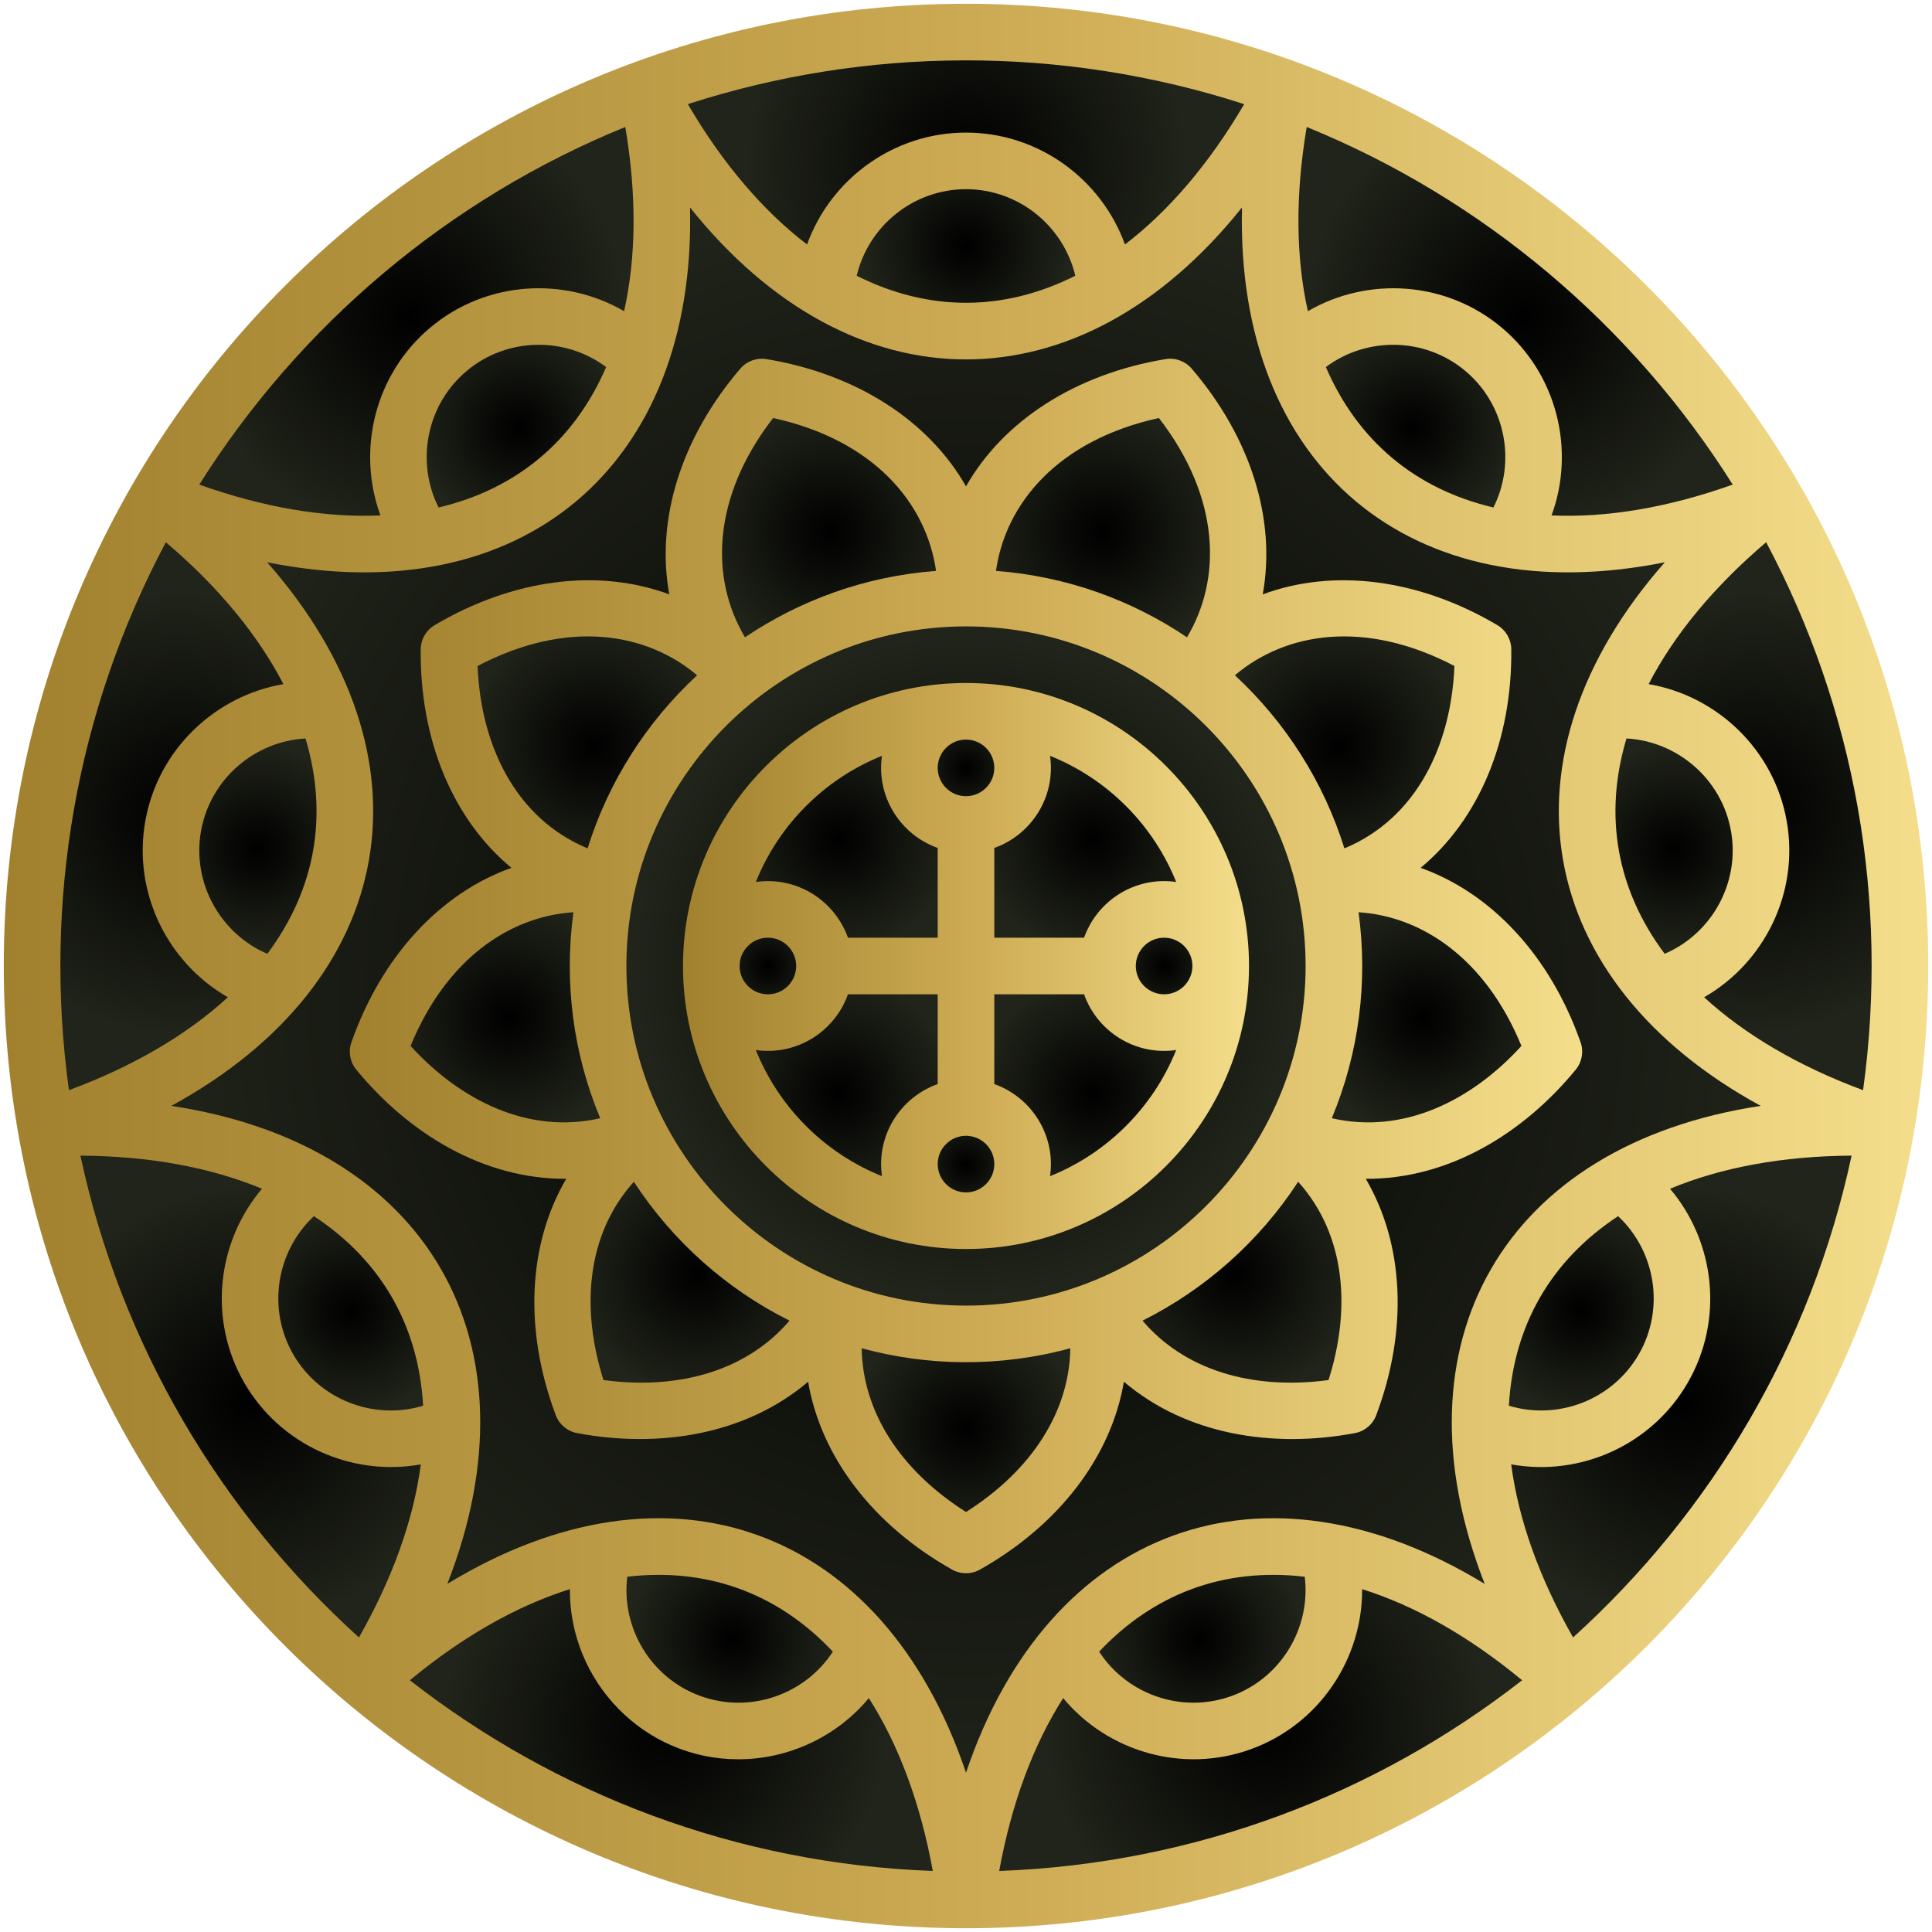 <svg  viewBox="0 0 512 512"  xmlns="http://www.w3.org/2000/svg" xmlns:xlink="http://www.w3.org/1999/xlink"><linearGradient id="lg1"><stop offset="0"/><stop offset=".811" stop-color="#1d2017"/><stop offset=".9" stop-color="#21241a"/></linearGradient><radialGradient id="SVGID_1_" cx="289.75" cy="222.25" gradientUnits="userSpaceOnUse" r="33.75" xlink:href="#lg1"/><radialGradient id="SVGID_2_" cx="289.75" cy="289.75" gradientUnits="userSpaceOnUse" r="33.75" xlink:href="#lg1"/><radialGradient id="SVGID_3_" cx="222.25" cy="289.75" gradientUnits="userSpaceOnUse" r="33.75" xlink:href="#lg1"/><radialGradient id="SVGID_4_" cx="222.25" cy="222.25" gradientUnits="userSpaceOnUse" r="33.75" xlink:href="#lg1"/><radialGradient id="SVGID_5_" cx="256" cy="308.5" gradientUnits="userSpaceOnUse" r="15" xlink:href="#lg1"/><radialGradient id="SVGID_6_" cx="308.5" cy="256" gradientUnits="userSpaceOnUse" r="15" xlink:href="#lg1"/><radialGradient id="SVGID_7_" cx="256" cy="203.5" gradientUnits="userSpaceOnUse" r="15" xlink:href="#lg1"/><radialGradient id="SVGID_8_" cx="203.5" cy="256" gradientUnits="userSpaceOnUse" r="15" xlink:href="#lg1"/><radialGradient id="SVGID_9_" cx="256" cy="256" gradientUnits="userSpaceOnUse" r="97.5" xlink:href="#lg1"/><radialGradient id="SVGID_10_" cx="256" cy="378.365" gradientUnits="userSpaceOnUse" r="33.176" xlink:href="#lg1"/><radialGradient id="SVGID_11_" cx="377.2" cy="269.55" gradientUnits="userSpaceOnUse" r="34.993" xlink:href="#lg1"/><radialGradient id="SVGID_12_" cx="292.075" cy="140.975" gradientUnits="userSpaceOnUse" r="37.258" xlink:href="#lg1"/><radialGradient id="SVGID_13_" cx="157.347" cy="197.792" gradientUnits="userSpaceOnUse" r="37.481" xlink:href="#lg1"/><radialGradient id="SVGID_14_" cx="134.8" cy="269.55" gradientUnits="userSpaceOnUse" r="34.993" xlink:href="#lg1"/><radialGradient id="SVGID_15_" cx="184.774" cy="337.673" gradientUnits="userSpaceOnUse" r="35.976" xlink:href="#lg1"/><radialGradient id="SVGID_16_" cx="327.226" cy="337.673" gradientUnits="userSpaceOnUse" r="35.976" xlink:href="#lg1"/><radialGradient id="SVGID_17_" cx="354.653" cy="197.792" gradientUnits="userSpaceOnUse" r="37.481" xlink:href="#lg1"/><radialGradient id="SVGID_18_" cx="219.925" cy="140.975" gradientUnits="userSpaceOnUse" r="37.258" xlink:href="#lg1"/><radialGradient id="SVGID_19_" cx="256" cy="263.425" gradientUnits="userSpaceOnUse" r="241.94" xlink:href="#lg1"/><radialGradient id="SVGID_20_" cx="176.44" cy="457.335" gradientUnits="userSpaceOnUse" r="65.042" xlink:href="#lg1"/><radialGradient id="SVGID_21_" cx="47.48" cy="215.55" gradientUnits="userSpaceOnUse" r="65.07" xlink:href="#lg1"/><radialGradient id="SVGID_22_" cx="108.539" cy="83.789" gradientUnits="userSpaceOnUse" r="63.736" xlink:href="#lg1"/><radialGradient id="SVGID_23_" cx="445.99" cy="372.157" gradientUnits="userSpaceOnUse" r="64.354" xlink:href="#lg1"/><radialGradient id="SVGID_24_" cx="403.461" cy="83.789" gradientUnits="userSpaceOnUse" r="63.736" xlink:href="#lg1"/><radialGradient id="SVGID_25_" cx="66.01" cy="372.157" gradientUnits="userSpaceOnUse" r="64.354" xlink:href="#lg1"/><radialGradient id="SVGID_26_" cx="335.56" cy="457.335" gradientUnits="userSpaceOnUse" r="65.042" xlink:href="#lg1"/><radialGradient id="SVGID_27_" cx="464.52" cy="215.55" gradientUnits="userSpaceOnUse" r="65.07" xlink:href="#lg1"/><radialGradient id="SVGID_28_" cx="256" cy="42.855" gradientUnits="userSpaceOnUse" r="64.592" xlink:href="#lg1"/><radialGradient id="SVGID_29_" cx="256" cy="65.19" gradientUnits="userSpaceOnUse" r="30.736" xlink:href="#lg1"/><radialGradient id="SVGID_30_" cx="374.44" cy="113.379" gradientUnits="userSpaceOnUse" r="30.806" xlink:href="#lg1"/><radialGradient id="SVGID_31_" cx="443.642" cy="224.855" gradientUnits="userSpaceOnUse" r="30.648" xlink:href="#lg1"/><radialGradient id="SVGID_32_" cx="418.986" cy="347.209" gradientUnits="userSpaceOnUse" r="30.668" xlink:href="#lg1"/><radialGradient id="SVGID_33_" cx="317.825" cy="434.28" gradientUnits="userSpaceOnUse" r="30.59" xlink:href="#lg1"/><radialGradient id="SVGID_34_" cx="194.175" cy="434.28" gradientUnits="userSpaceOnUse" r="30.59" xlink:href="#lg1"/><radialGradient id="SVGID_35_" cx="93.014" cy="347.209" gradientUnits="userSpaceOnUse" r="30.668" xlink:href="#lg1"/><radialGradient id="SVGID_36_" cx="68.358" cy="224.855" gradientUnits="userSpaceOnUse" r="30.648" xlink:href="#lg1"/><radialGradient id="SVGID_37_" cx="137.56" cy="113.379" gradientUnits="userSpaceOnUse" r="30.806" xlink:href="#lg1"/><linearGradient id="lg2"><stop offset="0" stop-color="#a1812e"/><stop offset=".538" stop-color="#cfad56"/><stop offset="1" stop-color="#f4de8b"/></linearGradient><linearGradient id="XMLID_2_" gradientUnits="userSpaceOnUse" x1="1" x2="511" xlink:href="#lg2" y1="256" y2="256"/><linearGradient id="XMLID_3_" gradientUnits="userSpaceOnUse" x1="92.704" x2="419.296" xlink:href="#lg2" y1="256" y2="256"/><linearGradient id="XMLID_4_" gradientUnits="userSpaceOnUse" x1="181" x2="331" xlink:href="#lg2" y1="256" y2="256"/><g id="_x31_5_x2C__Mandala_x2C__cultures_x2C__art_and_design_x2C__floral_art_x2C__floral_design_x2C__decoration"><g><path d="m323.5 256c0-8.28-6.72-15-15-15s-15 6.72-15 15h-37.5v-37.5c8.28 0 15-6.72 15-15s-6.72-15-15-15c37.28 0 67.5 30.22 67.5 67.5z" fill="url(#SVGID_1_)"/><path d="m308.5 271c8.28 0 15-6.72 15-15 0 37.28-30.22 67.5-67.5 67.5 8.28 0 15-6.72 15-15s-6.72-15-15-15v-37.5h37.5c0 8.28 6.72 15 15 15z" fill="url(#SVGID_2_)"/><path d="m188.5 256c0 8.28 6.72 15 15 15s15-6.72 15-15h37.5v37.5c-8.28 0-15 6.72-15 15s6.72 15 15 15c-37.28 0-67.5-30.22-67.5-67.5z" fill="url(#SVGID_3_)"/><path d="m256 218.5v37.5h-37.5c0-8.28-6.72-15-15-15s-15 6.72-15 15c0-37.28 30.22-67.5 67.5-67.5-8.28 0-15 6.72-15 15s6.72 15 15 15z" fill="url(#SVGID_4_)"/><circle cx="256" cy="308.5" fill="url(#SVGID_5_)" r="15"/><circle cx="308.5" cy="256" fill="url(#SVGID_6_)" r="15"/><circle cx="256" cy="203.5" fill="url(#SVGID_7_)" r="15"/><circle cx="203.5" cy="256" fill="url(#SVGID_8_)" r="15"/><path d="m160.88 234.54c0-.06.01-.11.03-.16 5.01-22.14 17.55-41.41 34.79-55 16.58-13.07 37.53-20.88 60.29-20.88h.01.01c22.76 0 43.71 7.81 60.29 20.88 17.24 13.59 29.78 32.86 34.79 55 .02.05.03.1.03.16 1.56 6.91 2.38 14.09 2.38 21.46 0 16.16-3.93 31.4-10.9 44.82-.1.21-.21.42-.33.63-10.86 20.6-28.89 36.83-50.77 45.38-.41.17-.82.32-1.24.47-10.66 4.01-22.2 6.2-34.26 6.2s-23.6-2.19-34.26-6.2c-.42-.15-.83-.3-1.24-.47-21.88-8.55-39.91-24.78-50.77-45.38-.12-.21-.23-.42-.33-.63-6.97-13.42-10.9-28.66-10.9-44.82 0-7.37.82-14.55 2.38-21.46zm162.62 21.46c0-37.28-30.22-67.5-67.5-67.5s-67.5 30.22-67.5 67.5 30.22 67.5 67.5 67.5 67.5-30.22 67.5-67.5z" fill="url(#SVGID_9_)"/><path d="m290.26 347.3c.59 3.07.9 6.21.9 9.4 0 21.56-13.81 40.7-35.16 52.73-21.35-12.03-35.16-31.17-35.16-52.73 0-3.19.31-6.33.9-9.4 10.66 4.01 22.2 6.2 34.26 6.2s23.6-2.19 34.26-6.2z" fill="url(#SVGID_10_)"/><path d="m365.97 234.92c21.23 3.75 37.69 20.67 45.83 43.78-15.55 18.93-36.8 29.21-58.04 25.47-3.89-.69-7.61-1.82-11.16-3.35 6.97-13.42 10.9-28.66 10.9-44.82 0-7.37-.82-14.55-2.38-21.46 4.9-.59 9.88-.49 14.85.38z" fill="url(#SVGID_11_)"/><path d="m256 157.24c.03-5.81 1.01-11.57 3.04-17.14 7.37-20.26 26.9-33.53 51.07-37.53 15.94 18.6 22.37 41.31 15 61.58-2.03 5.57-4.98 10.61-8.69 15.08-.04.05-.09.09-.13.14 0 0 0 .01.01.01-16.58-13.07-37.53-20.88-60.29-20.88 0-.19-.01-.37-.01-.56 0-.23 0-.47 0-.7z" fill="url(#SVGID_12_)"/><path d="m195.58 179.23c.04.05.08.1.12.15-17.24 13.59-29.78 32.86-34.79 55-4.81-1.12-9.45-2.91-13.82-5.44-18.68-10.78-28.35-32.31-28.09-56.81 21.08-12.47 44.57-14.86 63.24-4.08 5.14 2.97 9.59 6.75 13.34 11.18z" fill="url(#SVGID_13_)"/><path d="m169.4 300.82c-3.55 1.53-7.27 2.66-11.16 3.35-21.24 3.74-42.49-6.54-58.04-25.47 8.14-23.11 24.6-40.03 45.83-43.78 4.97-.87 9.95-.97 14.85-.38-1.56 6.91-2.38 14.09-2.38 21.46 0 16.16 3.93 31.4 10.9 44.82z" fill="url(#SVGID_14_)"/><path d="m220.5 346.83c-1.53 2.73-3.31 5.34-5.36 7.79-13.86 16.52-36.75 22.31-60.83 17.8-8.62-22.94-6.89-46.48 6.97-63 2.53-3.01 5.36-5.67 8.45-7.97 10.86 20.6 28.89 36.83 50.77 45.38z" fill="url(#SVGID_15_)"/><path d="m350.72 309.42c13.86 16.52 15.59 40.06 6.97 63-24.08 4.51-46.97-1.28-60.83-17.8-2.05-2.45-3.83-5.06-5.36-7.79 21.88-8.55 39.91-24.78 50.77-45.38 3.09 2.3 5.92 4.96 8.45 7.97z" fill="url(#SVGID_16_)"/><path d="m316.42 179.23c3.75-4.43 8.2-8.21 13.34-11.18 18.67-10.78 42.16-8.39 63.24 4.08.26 24.5-9.41 46.03-28.09 56.81-4.37 2.53-9.01 4.32-13.82 5.44-5.01-22.14-17.55-41.41-34.79-55 .04-.05.08-.1.12-.15z" fill="url(#SVGID_17_)"/><path d="m256 157.24v.7c0 .19-.01.37-.01.56-22.76 0-43.71 7.81-60.29 20.88.01 0 .01-.01.01-.01-.04-.05-.09-.09-.13-.14-3.71-4.47-6.66-9.51-8.69-15.08-7.37-20.27-.94-42.98 15-61.58 24.17 4 43.7 17.27 51.07 37.53 2.03 5.57 3.01 11.33 3.04 17.14z" fill="url(#SVGID_18_)"/><path d="m282.15 436.65c-13.69 16.56-22.58 39.77-26.15 66.85-3.57-27.08-12.46-50.29-26.15-66.85-8.6-10.42-19.11-18.21-31.37-22.67s-25.3-5.25-38.58-2.81c-21.14 3.89-42.87 15.95-63.02 34.4 14.66-23.03 22.76-46.52 22.92-67.99.11-13.52-2.93-26.24-9.46-37.55-6.51-11.29-15.98-20.27-27.7-26.93-18.69-10.62-43.1-15.36-70.42-14.18l-.01-.01c26.04-8.22 47.35-21 61.28-37.35 8.76-10.28 14.61-21.97 16.88-34.83 2.26-12.83.78-25.78-3.91-38.41-7.48-20.15-23.14-39.47-44.81-56.13 0-.01 0-.02.01-.02 25.23 10.43 49.76 14.33 70.94 10.75 13.31-2.24 25.29-7.44 35.29-15.83 9.98-8.37 17.17-19.24 21.69-31.93 7.23-20.24 7.66-45.11 1.76-71.8.01-.01.02-.01.02-.01 12.63 24.23 28.94 43 47.48 53.86 11.63 6.82 24.13 10.53 37.16 10.53s25.53-3.71 37.16-10.53c18.54-10.86 34.85-29.63 47.48-53.86 0 0 .01 0 .02.01-5.9 26.69-5.47 51.56 1.76 71.8 4.52 12.69 11.71 23.56 21.69 31.93 10 8.39 21.98 13.59 35.29 15.83 21.18 3.58 45.71-.32 70.94-10.75.01 0 .01.01.01.02-21.67 16.66-37.33 35.98-44.81 56.13-4.69 12.63-6.17 25.58-3.91 38.41 2.27 12.86 8.12 24.55 16.88 34.83 13.93 16.35 35.24 29.13 61.28 37.35l-.01.01c-27.32-1.18-51.73 3.56-70.42 14.18-11.72 6.66-21.19 15.64-27.7 26.93-6.53 11.31-9.57 24.03-9.46 37.55.16 21.47 8.26 44.96 22.92 67.99-20.15-18.45-41.88-30.51-63.02-34.4-13.28-2.44-26.32-1.65-38.58 2.81s-22.77 12.25-31.37 22.67zm9.35-89.82c1.53 2.73 3.31 5.34 5.36 7.79 13.86 16.52 36.75 22.31 60.83 17.8 8.62-22.94 6.89-46.48-6.97-63-2.53-3.01-5.36-5.67-8.45-7.97.12-.21.23-.42.33-.63 3.55 1.53 7.27 2.66 11.16 3.35 21.24 3.74 42.49-6.54 58.04-25.47-8.14-23.11-24.6-40.03-45.83-43.78-4.97-.87-9.95-.97-14.85-.38 0-.06-.01-.11-.03-.16 4.81-1.12 9.45-2.91 13.82-5.44 18.68-10.78 28.35-32.31 28.09-56.81-21.08-12.47-44.57-14.86-63.24-4.08-5.14 2.97-9.59 6.75-13.34 11.18 3.71-4.47 6.66-9.51 8.69-15.08 7.37-20.27.94-42.98-15-61.58-24.17 4-43.7 17.27-51.07 37.53-2.03 5.57-3.01 11.33-3.04 17.14-.03-5.81-1.01-11.57-3.04-17.14-7.37-20.26-26.9-33.53-51.07-37.53-15.94 18.6-22.37 41.31-15 61.58 2.03 5.57 4.98 10.61 8.69 15.08-3.75-4.43-8.2-8.21-13.34-11.18-18.67-10.78-42.16-8.39-63.24 4.08-.26 24.5 9.41 46.03 28.09 56.81 4.37 2.53 9.01 4.32 13.82 5.44-.02.05-.03.1-.03.16-4.9-.59-9.88-.49-14.85.38-21.23 3.75-37.69 20.67-45.83 43.78 15.55 18.93 36.8 29.21 58.04 25.47 3.89-.69 7.61-1.82 11.16-3.35.1.21.21.42.33.63-3.09 2.3-5.92 4.96-8.45 7.97-13.86 16.52-15.59 40.06-6.97 63 24.08 4.51 46.97-1.28 60.83-17.8 2.05-2.45 3.83-5.06 5.36-7.79.41.17.82.32 1.24.47-.59 3.07-.9 6.21-.9 9.4 0 21.56 13.81 40.7 35.16 52.73 21.35-12.03 35.16-31.17 35.16-52.73 0-3.19-.31-6.33-.9-9.4.42-.15.83-.3 1.24-.47z" fill="url(#SVGID_19_)"/><path d="m229.85 436.65c13.69 16.56 22.58 39.77 26.15 66.85-60.59 0-116.1-21.77-159.12-57.93 20.15-18.45 41.88-30.51 63.02-34.4l.03.13c-5.32 18.63 4.61 38.47 23.1 45.19 18.48 6.73 38.84-2.08 46.74-19.77z" fill="url(#SVGID_20_)"/><path d="m86.46 188.32-.08.03c-19.27-2-37.08 11.22-40.5 30.6s8.8 37.89 27.59 42.6l.02.01c-13.93 16.35-35.24 29.13-61.28 37.35-2.44-13.94-3.71-28.28-3.71-42.91 0-45.1 12.07-87.39 33.15-123.81 21.67 16.66 37.33 35.98 44.81 56.13z" fill="url(#SVGID_21_)"/><path d="m171.34 23.36c5.9 26.69 5.47 51.56-1.76 71.8l-.04-.01c-13.47-13.92-35.61-15.24-50.69-2.59-15.07 12.64-17.61 34.67-6.25 50.36-21.18 3.58-45.71-.32-70.94-10.75 28.91-49.93 74.75-88.82 129.68-108.81z" fill="url(#SVGID_22_)"/><path d="m429.36 313.1c18.69-10.62 43.1-15.36 70.42-14.18-10.22 58.53-41.02 109.99-84.66 146.65-14.66-23.03-22.76-46.52-22.92-67.99h.06c17.42 8.47 38.68 2.14 48.52-14.9 9.83-17.04 4.69-38.62-11.36-49.47z" fill="url(#SVGID_23_)"/><path d="m340.66 23.36c54.93 19.99 100.77 58.88 129.68 108.81-25.23 10.43-49.76 14.33-70.94 10.75 11.36-15.69 8.82-37.72-6.25-50.36-15.08-12.65-37.22-11.33-50.69 2.59l-.04.01c-7.23-20.24-7.66-45.11-1.76-71.8z" fill="url(#SVGID_24_)"/><path d="m119.74 377.58h.06c-.16 21.47-8.26 44.96-22.92 67.99-43.64-36.66-74.44-88.12-84.66-146.65 27.32-1.18 51.73 3.56 70.42 14.18l-.06.11c-16.05 10.85-21.19 32.43-11.36 49.47 9.84 17.04 31.1 23.37 48.52 14.9z" fill="url(#SVGID_25_)"/><path d="m352.1 411.17c21.14 3.89 42.87 15.95 63.02 34.4-43.02 36.16-98.53 57.93-159.12 57.93 3.57-27.08 12.46-50.29 26.15-66.85l.08.07c7.9 17.69 28.26 26.5 46.74 19.77 18.49-6.72 28.42-26.56 23.1-45.19z" fill="url(#SVGID_26_)"/><path d="m503.5 256c0 14.63-1.27 28.97-3.71 42.91-26.04-8.22-47.35-21-61.28-37.35l.02-.01c18.79-4.71 31.01-23.22 27.59-42.6s-21.23-32.6-40.5-30.6l-.08-.03c7.48-20.15 23.14-39.47 44.81-56.13 21.08 36.42 33.15 78.71 33.15 123.81z" fill="url(#SVGID_27_)"/><path d="m340.64 23.35c-12.63 24.23-28.94 43-47.48 53.86-1.37-19.32-17.49-34.57-37.16-34.57s-35.79 15.25-37.16 34.57c-18.54-10.86-34.85-29.63-47.48-53.86 26.41-9.61 54.91-14.85 84.64-14.85s58.23 5.24 84.64 14.85z" fill="url(#SVGID_28_)"/><path d="m256 42.64c19.67 0 35.79 15.25 37.16 34.57-11.63 6.82-24.13 10.53-37.16 10.53s-25.53-3.71-37.16-10.53c1.37-19.32 17.49-34.57 37.16-34.57z" fill="url(#SVGID_29_)"/><path d="m393.15 92.56c15.07 12.64 17.61 34.67 6.25 50.36-13.31-2.24-25.29-7.44-35.29-15.83-9.98-8.37-17.17-19.24-21.69-31.93l.04-.01c13.47-13.92 35.61-15.24 50.69-2.59z" fill="url(#SVGID_30_)"/><path d="m466.12 218.95c3.42 19.38-8.8 37.89-27.59 42.6l-.02.01c-8.76-10.28-14.61-21.97-16.88-34.83-2.26-12.83-.78-25.78 3.91-38.41l.08.03c19.27-2 37.08 11.22 40.5 30.6z" fill="url(#SVGID_31_)"/><path d="m429.42 313.21c16.05 10.85 21.19 32.43 11.36 49.47-9.84 17.04-31.1 23.37-48.52 14.9h-.06c-.11-13.52 2.93-26.24 9.46-37.55 6.51-11.29 15.98-20.27 27.7-26.93z" fill="url(#SVGID_32_)"/><path d="m352.07 411.3c5.32 18.63-4.61 38.47-23.1 45.19-18.48 6.73-38.84-2.08-46.74-19.77l-.08-.07c8.6-10.42 19.11-18.21 31.37-22.67s25.3-5.25 38.58-2.81z" fill="url(#SVGID_33_)"/><path d="m229.85 436.65-.08.07c-7.9 17.69-28.26 26.5-46.74 19.77-18.49-6.72-28.42-26.56-23.1-45.19l-.03-.13c13.28-2.44 26.32-1.65 38.58 2.81s22.77 12.25 31.37 22.67z" fill="url(#SVGID_34_)"/><path d="m110.34 340.03c6.53 11.31 9.57 24.03 9.46 37.55h-.06c-17.42 8.47-38.68 2.14-48.52-14.9-9.83-17.04-4.69-38.62 11.36-49.47l.06-.11c11.72 6.66 21.19 15.64 27.7 26.93z" fill="url(#SVGID_35_)"/><path d="m86.46 188.32c4.69 12.63 6.17 25.58 3.91 38.41-2.27 12.86-8.12 24.55-16.88 34.83l-.02-.01c-18.79-4.71-31.01-23.22-27.59-42.6s21.23-32.6 40.5-30.6z" fill="url(#SVGID_36_)"/><path d="m169.54 95.15.04.01c-4.52 12.69-11.71 23.56-21.69 31.93-10 8.39-21.98 13.59-35.29 15.83-11.36-15.69-8.82-37.72 6.25-50.36 15.08-12.65 37.22-11.33 50.69 2.59z" fill="url(#SVGID_37_)"/><g id="XMLID_2566_"><path id="XMLID_2589_" d="m511 256c0-141.755-114.953-255-255-255-140.875 0-255 113.948-255 255 0 141.606 114.891 255 255 255 140.358 0 255-113.535 255-255zm-17.266 32.908c-17.107-6.341-31.336-14.72-42.122-24.625 15.978-9.161 25.231-27.712 21.894-46.634-3.341-18.953-18.416-33.237-36.605-36.35 6.733-13.015 17.234-25.775 31.147-37.603 23.637 44.45 32.594 95.056 25.686 145.212zm-59.452 70.023c-6.982 12.094-21.43 17.538-34.417 13.597 1.21-21.249 11.153-38.528 28.947-50.235 9.936 9.272 12.461 24.529 5.47 36.638zm-40.822 60.819c-58.631-35.754-115.493-15.141-137.46 50.033-21.941-65.095-78.745-85.836-137.46-50.032 25.024-63.94-5.135-116.37-73.141-126.686 60.284-32.902 70.853-92.453 25.401-144.059 67.593 13.599 113.699-25.56 112.058-94.03 42.877 53.659 103.345 53.736 146.283 0-1.648 68.774 44.754 107.562 112.059 94.03-45.399 51.543-34.968 111.109 25.401 144.06-67.894 10.3-98.206 62.637-73.141 126.684zm-227.229-1.899c20.434-2.395 39.398 3.829 54.489 19.854-7.407 11.39-21.992 16.526-35.128 11.743-13.145-4.784-21.019-18.103-19.361-31.597zm29.428 48.375c13.271 0 26.057-5.94 34.59-16.213 7.891 12.353 13.677 27.838 16.951 45.809-52.11-1.888-100.035-20.458-138.577-50.534 14.05-11.64 28.425-19.766 42.399-24.144-.139 24.411 19.56 45.082 44.637 45.082zm150.11-48.377c1.658 13.495-6.216 26.814-19.36 31.598-13.135 4.783-27.722-.353-35.129-11.743 14.132-15.005 32.671-22.412 54.489-19.855zm-64.019 32.164c11.852 14.27 31.78 20.082 49.789 13.53 18.096-6.587 29.544-23.937 29.438-42.4 13.974 4.379 28.349 12.506 42.399 24.145-38.542 30.076-86.467 48.646-138.577 50.534 3.274-17.971 9.06-33.456 16.951-45.809zm-198.563-127.721c17.78 11.698 27.736 28.971 28.947 50.236-12.984 3.942-27.434-1.503-34.417-13.598-6.99-12.109-4.465-27.366 5.47-36.638zm-12.34-69.52c-12.454-5.342-20.004-18.783-17.582-32.52 2.426-13.757 14.161-23.81 27.705-24.547 6.089 20.377 2.617 40-10.123 57.067zm52.828-154.471c10.69-8.97 26.111-9.149 36.964-1.026-8.399 19.453-23.625 32.307-44.41 37.215-6.092-12.093-3.233-27.229 7.446-36.189zm103.358-25.222c3.104-13.182 15.025-22.941 28.967-22.941s25.862 9.759 28.967 22.941c-19 9.546-38.92 9.553-57.934 0zm168.738 61.411c-20.498-4.841-35.894-17.492-44.41-37.215 10.853-8.122 26.274-7.943 36.965 1.026 10.678 8.96 13.537 24.096 7.445 36.189zm45.382 118.282c-12.721-17.044-16.221-36.663-10.123-57.069 13.546.733 25.279 10.793 27.705 24.55 2.422 13.737-5.128 27.178-17.582 32.519zm18.038-124.349c-17.151 6.114-33.409 8.827-48.014 8.167 6.342-17.285 1.504-37.433-13.21-49.779-14.731-12.36-35.439-13.614-51.365-4.339-3.207-14.298-3.363-30.821-.309-48.824 46.791 19.07 86.255 52.492 112.898 94.775zm-129.471-100.824c-9.226 15.746-19.959 28.3-31.597 37.193-6.249-17.323-22.91-29.654-42.123-29.654s-35.874 12.331-42.123 29.654c-11.639-8.892-22.372-21.446-31.597-37.193 47.145-15.254 98.968-15.683 147.44 0zm-164.014 6.049c3.055 18.002 2.898 34.526-.309 48.824-15.927-9.277-36.635-8.023-51.364 4.339-14.715 12.346-19.553 32.494-13.211 49.779-14.605.66-30.862-2.053-48.013-8.167 26.643-42.283 66.107-75.705 112.897-94.775zm-121.753 110.047c13.913 11.829 24.415 24.589 31.148 37.605-18.179 3.116-33.265 17.397-36.607 36.347-3.337 18.923 5.916 37.473 21.894 46.635-10.786 9.906-25.015 18.284-42.122 24.625-6.896-50.065 2.007-100.681 25.687-145.212zm-22.643 162.56c18.293.11 34.569 3.132 48.116 8.779-11.946 14.076-14.326 34.722-4.698 51.397 9.575 16.582 28.539 24.936 46.792 21.642-1.893 14.498-7.395 30.037-16.4 45.866-36.691-33.206-63.091-77.572-73.81-127.684zm395.57 127.683c-9.005-15.828-14.507-31.367-16.399-45.865 18.29 3.302 37.238-5.095 46.792-21.642 9.627-16.675 7.247-37.321-4.698-51.396 13.547-5.647 29.824-8.67 48.116-8.779-10.721 50.111-37.12 94.477-73.811 127.682z" fill="url(#XMLID_2_)"/><path id="XMLID_2577_" d="m376.478 229.986c15.439-12.796 24.281-33.754 24.027-57.936-.028-2.623-1.424-5.041-3.682-6.376-20.814-12.311-43.386-15.131-62.187-8.159 3.602-19.726-3.096-41.465-18.834-59.826-1.708-1.993-4.334-2.947-6.919-2.519-23.857 3.948-42.962 16.296-52.883 33.722-9.921-17.426-29.025-29.774-52.883-33.722-2.586-.428-5.211.526-6.919 2.519-15.738 18.36-22.436 40.099-18.834 59.825-18.801-6.973-41.373-4.15-62.187 8.16-2.258 1.335-3.653 3.753-3.682 6.376-.254 24.181 8.589 45.139 24.027 57.935-18.884 6.744-34.361 23.414-42.393 46.224-.871 2.475-.387 5.225 1.278 7.251 13.898 16.921 33.693 29.056 55.644 28.94-10.13 17.305-11.271 40.022-2.761 62.657.924 2.455 3.063 4.25 5.641 4.732 21.803 4.08 44.679.444 61.225-13.614 3.359 19.773 17.089 37.915 38.162 49.788 2.274 1.281 5.064 1.295 7.363 0 21.073-11.872 34.802-30.014 38.162-49.787 16.597 14.103 39.475 17.684 61.225 13.613 2.578-.482 4.717-2.277 5.641-4.732 8.509-22.634 7.369-45.352-2.761-62.657 21.967.116 41.759-12.034 55.644-28.94 1.665-2.026 2.149-4.776 1.278-7.251-8.031-22.808-23.508-39.479-42.392-46.223zm-120.478 116.014c-49.626 0-90-40.374-90-90s40.374-90 90-90 90 40.374 90 90-40.374 90-90 90zm129.441-169.504c-.851 20.928-9.993 40.348-29.162 48.34-5.535-17.773-15.679-33.53-29.021-45.879 13.45-11.404 34.496-14.883 58.183-2.461zm-78.321-65.72c16.475 21.336 16.591 42.845 7.446 58.115-14.678-9.9-31.981-16.192-50.627-17.592 2.54-17.981 16.573-34.707 43.181-40.523zm-102.24 0c26.626 5.819 40.638 22.549 43.184 40.522-18.647 1.4-35.952 7.692-50.631 17.593-9.126-15.249-9.049-36.751 7.447-58.115zm-78.321 65.72c23.707-12.432 44.748-8.932 58.183 2.46-13.342 12.349-23.486 28.107-29.021 45.879-19.18-7.996-28.313-27.426-29.162-48.339zm-17.754 100.689c9.558-23.274 26.46-34.36 43.165-35.431-2.528 18.555-.102 37.361 7.093 54.586-18.959 4.361-37.052-4.655-50.258-19.155zm51.12 88.543c-5.818-18.26-4.861-38.195 8.05-52.552 10.196 15.644 24.445 28.413 41.248 36.81-10.936 12.878-28.718 18.516-49.298 15.742zm96.075 34.968c-17.424-11.027-27.409-26.634-27.644-43.397 17.52 4.786 36.689 5.081 55.288 0-.235 16.763-10.22 32.371-27.644 43.397zm96.075-34.968c-20.578 2.767-38.363-2.865-49.298-15.743 16.803-8.397 31.052-21.166 41.248-36.81 12.906 14.352 13.871 34.283 8.05 52.553zm.862-69.388c7.189-17.211 9.623-36.016 7.093-54.585 16.727 1.071 33.619 12.183 43.166 35.43-13.192 14.482-31.278 23.519-50.259 19.155z" fill="url(#XMLID_3_)"/><path id="XMLID_2567_" d="m256 181c-41.355 0-75 33.645-75 75s33.645 75 75 75 75-33.645 75-75-33.645-75-75-75zm52.5 82.5c-4.136 0-7.5-3.364-7.5-7.5s3.364-7.5 7.5-7.5 7.5 3.364 7.5 7.5-3.364 7.5-7.5 7.5zm3.198-29.769c-10.87-1.554-20.909 4.904-24.408 14.769h-23.79v-23.79c9.865-3.499 16.323-13.537 14.769-24.407 15.196 6.097 27.331 18.232 33.429 33.428zm-48.198-30.231c0 4.136-3.364 7.5-7.5 7.5s-7.5-3.364-7.5-7.5 3.364-7.5 7.5-7.5 7.5 3.364 7.5 7.5zm-29.769-3.197c-1.554 10.869 4.904 20.908 14.769 24.407v23.79h-23.79c-3.499-9.865-13.538-16.323-24.408-14.769 6.098-15.196 18.233-27.331 33.429-33.428zm-37.731 55.697c0-4.136 3.364-7.5 7.5-7.5s7.5 3.364 7.5 7.5-3.364 7.5-7.5 7.5-7.5-3.364-7.5-7.5zm4.303 22.269c10.869 1.554 20.908-4.904 24.408-14.769h23.79v23.79c-9.865 3.499-16.323 13.537-14.769 24.407-15.197-6.097-27.332-18.232-33.429-33.428zm48.197 30.231c0-4.136 3.364-7.5 7.5-7.5s7.5 3.364 7.5 7.5-3.364 7.5-7.5 7.5-7.5-3.364-7.5-7.5zm29.769 3.198c1.554-10.87-4.904-20.908-14.769-24.407v-23.791h23.79c3.499 9.865 13.538 16.323 24.408 14.769-6.098 15.196-18.233 27.331-33.429 33.429z" fill="url(#XMLID_4_)"/></g></g></g></svg>